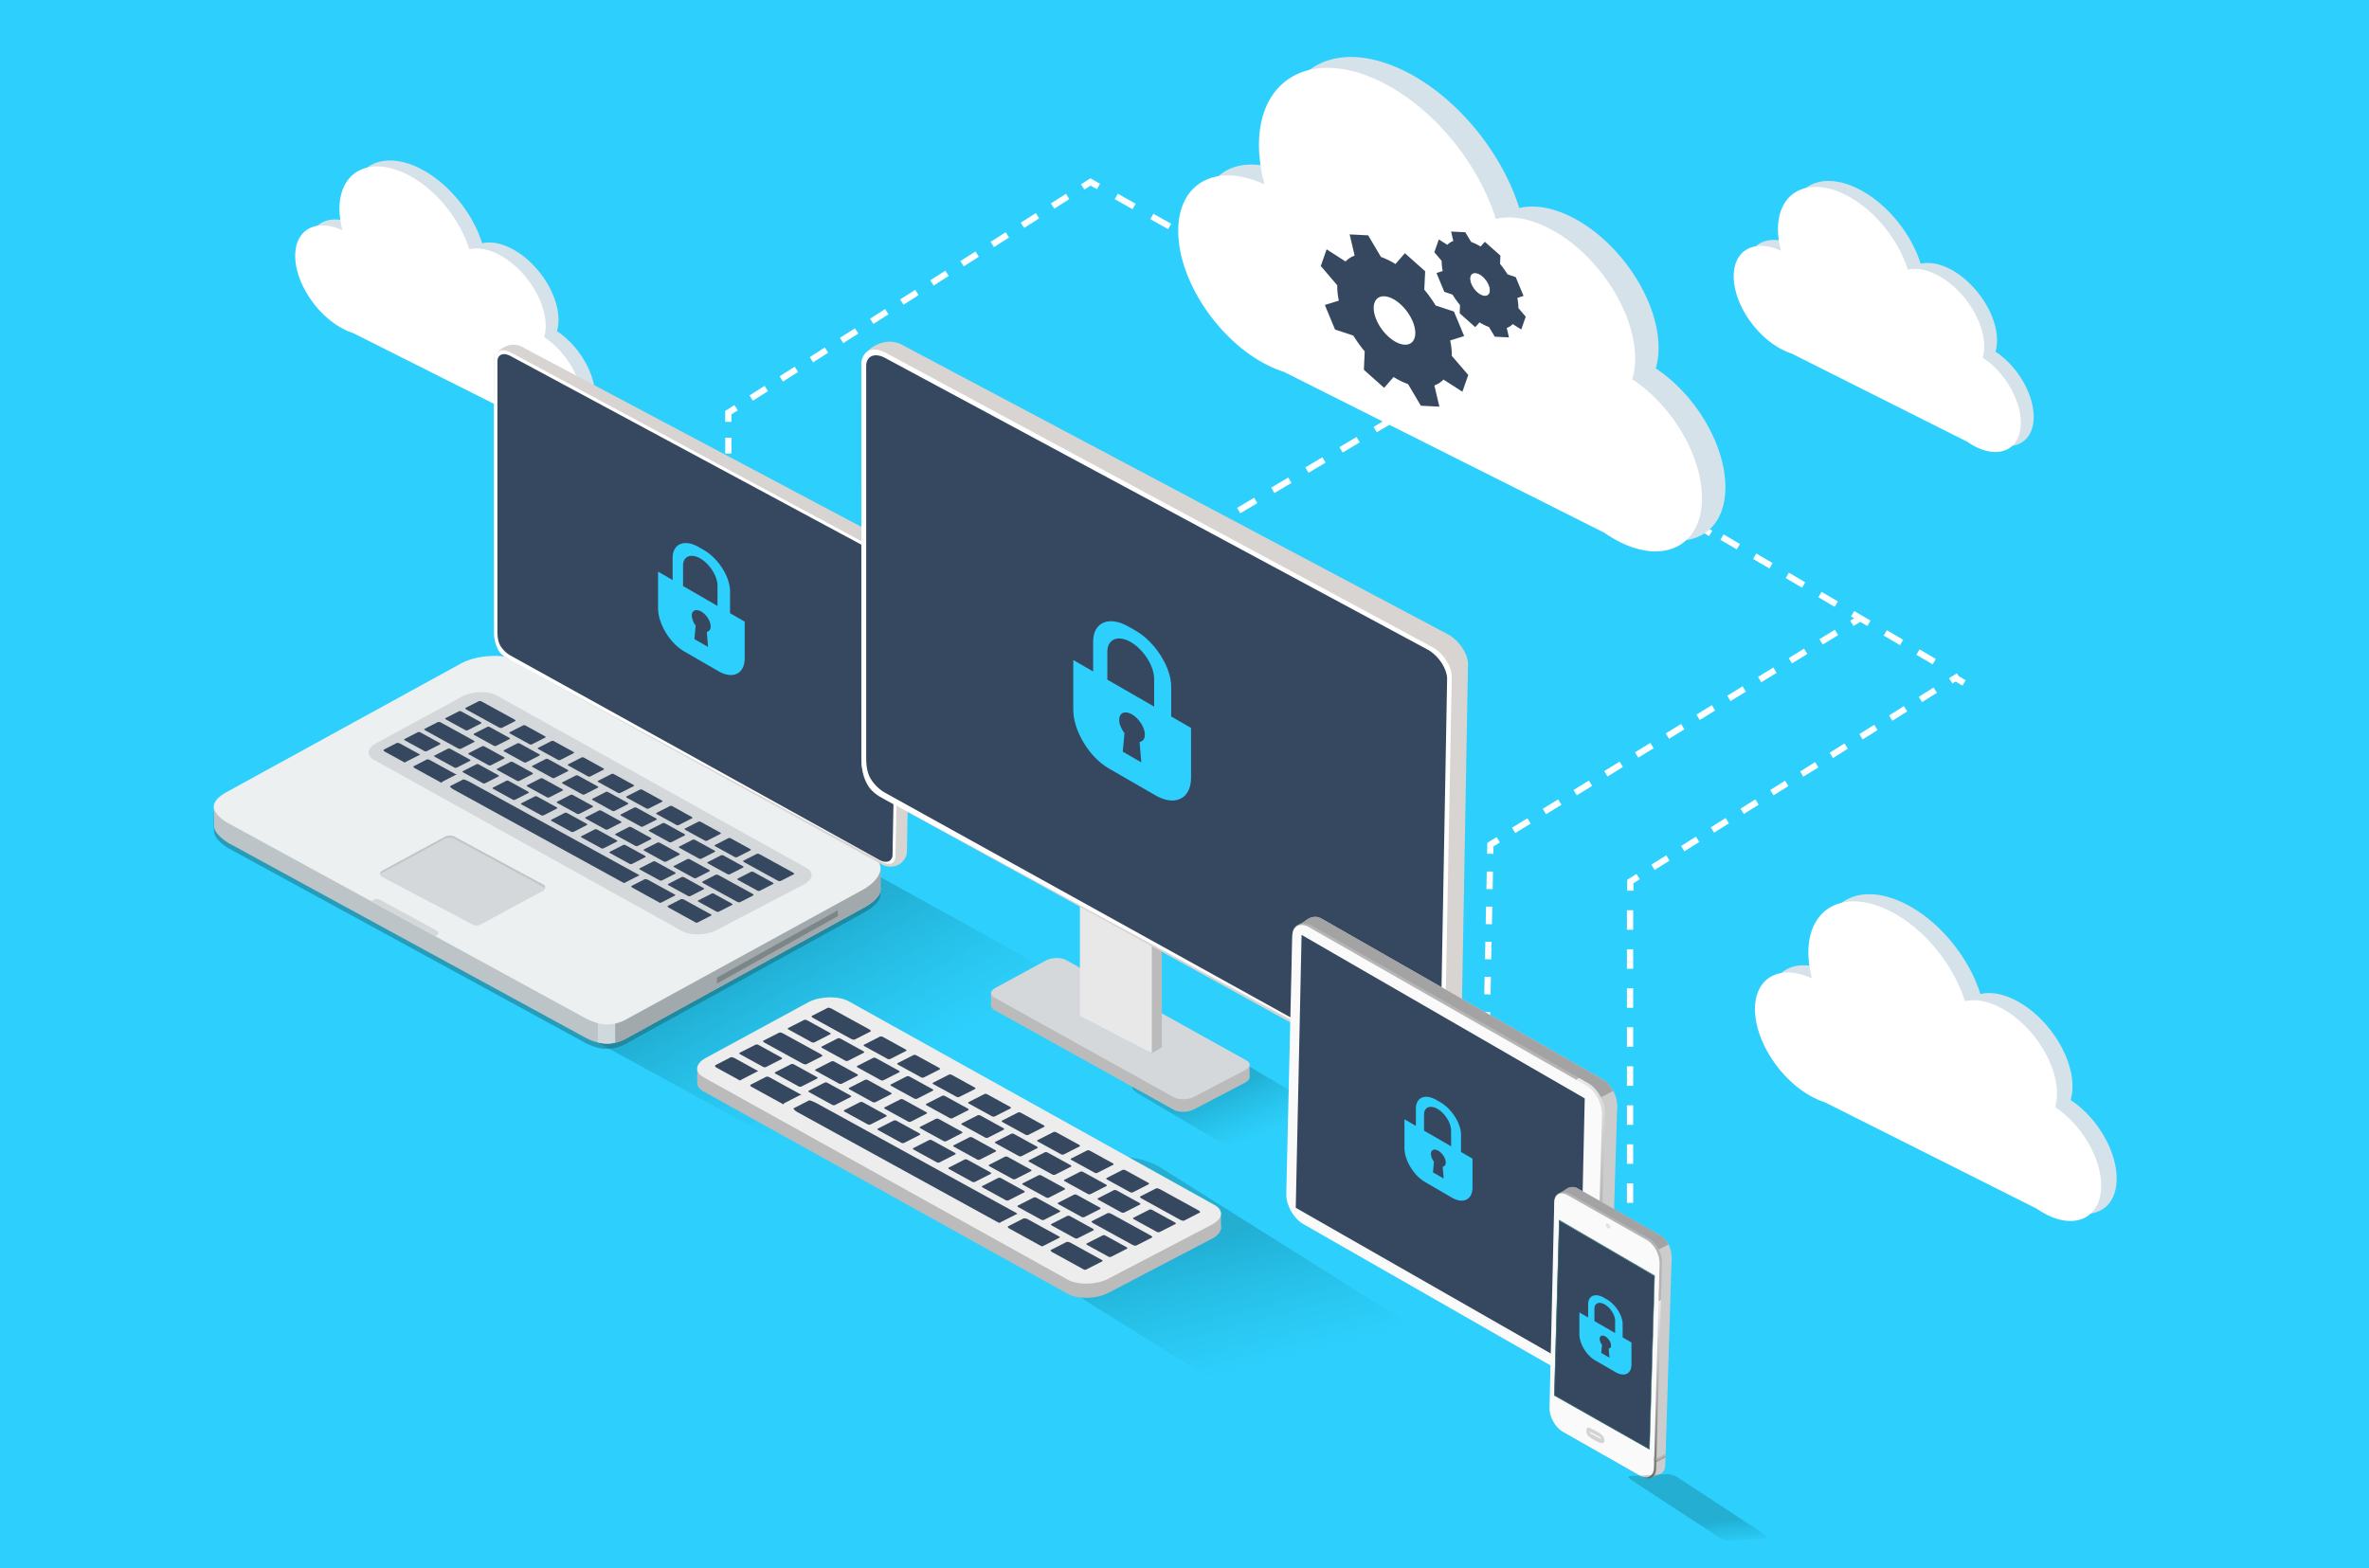 <svg xmlns="http://www.w3.org/2000/svg" xmlns:xlink="http://www.w3.org/1999/xlink" viewBox="0 0 1754.16 1161.58"><defs><style>.cls-1{fill:#2dcffc;}.cls-2{fill:#fff;}.cls-3{fill:#d6e2ea;}.cls-15,.cls-16,.cls-32,.cls-4{opacity:0.25;}.cls-4{fill:url(#Dégradé_sans_nom_22);}.cls-5{fill:#1b5156;opacity:0.4;}.cls-6{fill:#bcc4c7;}.cls-7{fill:#a2a9ac;}.cls-8{fill:#ced8dd;}.cls-9{fill:#ecf0f1;}.cls-10{fill:#d4d8da;}.cls-11{fill:#364860;}.cls-12{fill:#d8d4d1;}.cls-13{fill:#c1c5c7;}.cls-14{fill:#7c8689;}.cls-15{fill:url(#Dégradé_sans_nom_22-2);}.cls-16{fill:url(#Dégradé_sans_nom_22-3);}.cls-17{fill:#bbbbbc;}.cls-18{fill:#ededed;}.cls-19{fill:#e8e8e8;}.cls-20{fill:#ccc;}.cls-21{fill:#a3a3a3;}.cls-22{fill:url(#Dégradé_sans_nom_21);}.cls-23{fill:#fafafa;}.cls-24{fill:#b2b2b2;}.cls-25{fill:#878787;}.cls-26{fill:#898989;}.cls-27{fill:#757575;}.cls-28{fill:url(#Dégradé_sans_nom_21-2);}.cls-29{fill:#c4c4c4;opacity:0.44;}.cls-30{fill:#d3d3d3;}.cls-31{fill:#37797a;}.cls-32{fill:url(#Dégradé_sans_nom_22-4);}</style><linearGradient id="Dégradé_sans_nom_22" x1="691.51" y1="878.77" x2="542.39" y2="620.49" gradientUnits="userSpaceOnUse"><stop offset="0.3" stop-color="#007f89" stop-opacity="0"/><stop offset="0.7" stop-color="#024c55"/></linearGradient><linearGradient id="Dégradé_sans_nom_22-2" x1="470.03" y1="1796.44" x2="320.92" y2="1538.17" gradientTransform="matrix(0.84, 0.22, 0.22, 0.7, 210.07, -289.26)" xlink:href="#Dégradé_sans_nom_22"/><linearGradient id="Dégradé_sans_nom_22-3" x1="-3653.11" y1="2896.9" x2="-3802.23" y2="2638.62" gradientTransform="matrix(0.35, 0.05, 0.05, 0.32, 2092.17, 121.43)" xlink:href="#Dégradé_sans_nom_22"/><linearGradient id="Dégradé_sans_nom_21" x1="2405.86" y1="-1901.92" x2="2790.33" y2="-1901.92" gradientTransform="matrix(0.55, 0.89, 0.89, -0.46, 1318.78, -2329.65)" gradientUnits="userSpaceOnUse"><stop offset="0.5" stop-color="#b5b5b5"/><stop offset="0.5" stop-color="#e9e9ea"/><stop offset="1" stop-color="#787878"/></linearGradient><linearGradient id="Dégradé_sans_nom_21-2" x1="2659.92" y1="-1872.54" x2="2869.14" y2="-1872.54" xlink:href="#Dégradé_sans_nom_21"/><linearGradient id="Dégradé_sans_nom_22-4" x1="-9868.51" y1="12677.75" x2="-10017.63" y2="12419.48" gradientTransform="matrix(0.2, 0.07, 0.07, 0.15, 2309.86, -41.62)" xlink:href="#Dégradé_sans_nom_22"/></defs><g id="Layer_2" data-name="Layer 2"><g id="Layer_1-2" data-name="Layer 1"><rect class="cls-1" width="1754.16" height="1161.58"/><rect class="cls-2" x="536.98" y="371.03" width="4.64" height="6.83"/><path class="cls-2" d="M541.62,359.31H537V347.59h4.64Zm0-23.44H537V324.15h4.64Z"/><polygon class="cls-2" points="541.62 312.43 536.98 312.43 536.98 304.33 543.82 299.97 546.31 303.88 541.62 306.87 541.62 312.43"/><path class="cls-2" d="M557.47,296.77,555,292.86l11.15-7.1,2.49,3.91Zm22.31-14.21-2.49-3.91,11.16-7.11,2.49,3.91Zm22.32-14.22-2.49-3.91,11.15-7.11,2.49,3.91Zm22.31-14.21-2.49-3.91,11.16-7.11,2.49,3.91Zm22.32-14.22-2.5-3.91,11.16-7.11,2.49,3.91ZM669,225.69l-2.49-3.91,11.16-7.11,2.49,3.91Zm22.31-14.21-2.49-3.91L700,200.46l2.49,3.91Zm22.32-14.22-2.49-3.91,11.16-7.11,2.49,3.91ZM736,183l-2.49-3.91,11.16-7.1,2.49,3.91Zm22.32-14.21-2.49-3.91L767,157.81l2.49,3.91Zm22.31-14.22-2.49-3.91,11.16-7.11,2.49,3.91Z"/><polygon class="cls-2" points="802.93 140.4 800.44 136.49 807.37 132.07 814.54 136.09 812.27 140.13 807.52 137.47 802.93 140.4"/><path class="cls-2" d="M864.94,169.71l-13.16-7.4,2.27-4,13.16,7.39Zm-26.33-14.79-13.17-7.39,2.27-4.05,13.17,7.4Z"/><rect class="cls-2" x="879.91" y="173.33" width="4.64" height="6.83" transform="translate(296.25 859.54) rotate(-60.69)"/><rect class="cls-2" x="1097.62" y="750.56" width="6.83" height="4.64" transform="translate(326.27 1838.63) rotate(-88.85)"/><path class="cls-2" d="M1103.69,736.5l-4.64-.1.26-13,4.64.09Zm.52-26-4.64-.09.27-13,4.63.09Zm.52-26-4.63-.09.26-13,4.64.09Zm.53-26-4.64-.09.26-13,4.64.09Z"/><polygon class="cls-2" points="1105.78 632.37 1101.14 632.28 1101.31 624.18 1108.21 619.95 1110.64 623.9 1105.89 626.81 1105.78 632.37"/><path class="cls-2" d="M1122,616.93,1119.6,613l11.38-7,2.42,4ZM1144.78,603l-2.42-4,11.38-7,2.43,4ZM1167.55,589l-2.42-3.95,11.38-7,2.42,4Zm22.76-13.95-2.42-4,11.38-7,2.43,4Zm22.77-13.94-2.42-3.95,11.38-7,2.42,4Zm22.76-13.95-2.42-4,11.38-7,2.43,4Zm22.77-13.94-2.42-4,11.38-7,2.42,4Zm22.76-14-2.42-3.95,11.38-7,2.42,4Zm22.77-13.94-2.42-3.95,11.38-7,2.42,4Zm22.76-13.95-2.42-3.95,11.38-7,2.42,3.95Zm22.77-13.94-2.43-4,11.39-7,2.42,4Z"/><rect class="cls-2" x="1370.72" y="457.45" width="6.83" height="4.64" transform="translate(-37.77 785.58) rotate(-31.49)"/><rect class="cls-2" x="898.19" y="385.1" width="6.83" height="4.64" transform="translate(-71.34 515.3) rotate(-30.74)"/><path class="cls-2" d="M918.37,380.15l-2.37-4,12.64-7.52,2.37,4Zm25.27-15-2.37-4,12.64-7.51,2.37,4Zm25.27-15-2.37-4,12.64-7.52,2.37,4Zm25.28-15-2.37-4,12.64-7.51,2.36,4Zm25.27-15-2.37-4,12.64-7.51,2.37,4Z"/><rect class="cls-2" x="1043.07" y="298.97" width="6.83" height="4.64" transform="translate(-7.08 576.81) rotate(-30.72)"/><rect class="cls-2" x="1204.65" y="905.28" width="4.64" height="6.83"/><path class="cls-2" d="M1209.31,890.84h-4.64V876.39h4.64Zm0-28.9h-4.64l0-14.45h4.63Zm0-28.89h-4.63V818.6h4.64Zm0-28.9h-4.64V789.7h4.64Zm0-28.89h-4.63V760.81h4.63Zm0-28.9h-4.64V731.91h4.64Zm0-28.89h-4.63V703h4.63Zm0-28.9h-4.63V674.12h4.64Z"/><polygon class="cls-2" points="1209.5 659.68 1204.86 659.67 1204.87 651.56 1211.75 647.25 1214.21 651.18 1209.5 654.13 1209.5 659.68"/><path class="cls-2" d="M1225.23,644.28l-2.46-3.93,11-6.91,2.46,3.93Zm22-13.81-2.46-3.93,11-6.91,2.46,3.93Zm22-13.81-2.46-3.93,11-6.91,2.46,3.93Zm22-13.81-2.46-3.93,11-6.91,2.46,3.93Zm22-13.81-2.46-3.93,11-6.91,2.46,3.93Zm22-13.81L1333,571.3l11-6.9,2.46,3.92Zm22-13.81-2.46-3.93,11-6.9,2.46,3.92Zm22-13.81-2.46-3.93,11-6.9,2.46,3.93Zm22-13.81-2.46-3.93,11-6.9,2.46,3.93Zm22-13.81-2.46-3.93,11-6.9,2.46,3.93Z"/><rect class="cls-2" x="1443.9" y="500.09" width="6.83" height="4.64" transform="translate(-45.95 844.88) rotate(-32.06)"/><rect class="cls-2" x="1257.76" y="385.53" width="4.64" height="6.83" transform="matrix(0.51, -0.86, 0.86, 0.51, 286.63, 1278.59)"/><path class="cls-2" d="M1431.06,492,1419,484.94l2.34-4,12.09,7.1Zm-24.17-14.19-12.09-7.1,2.35-4,12.09,7.1Zm-24.17-14.2-12.09-7.09,2.35-4,12.08,7.1Zm-24.18-14.19-12.09-7.1,2.35-4,12.09,7.09Zm-24.17-14.19-12.09-7.1,2.35-4,12.08,7.1Zm-24.18-14.2-12.08-7.1,2.34-4,12.09,7.09ZM1286,406.87l-12.09-7.1,2.35-4,12.09,7.1Z"/><rect class="cls-2" x="1444.95" y="495.44" width="4.64" height="6.83" transform="matrix(0.51, -0.86, 0.86, 0.51, 284.25, 1494.27)"/><path class="cls-3" d="M953.65,128.52a121.72,121.72,0,0,1-3.91-23.7c-2.93-52,35.18-76.39,85.1-54.66,40.61,17.74,76.58,60.61,90.12,103.91,10.85-2.59,24.2-.65,38.66,6.62,35.7,17.94,64.6,61.41,64.48,97a53.59,53.59,0,0,1-2.07,15.14c29.28,19.24,51.66,56.6,51.57,88.2-.1,34.62-27.41,49.11-60.9,32.28a102.5,102.5,0,0,1-11.57-6.92l-237-119a87.31,87.31,0,0,1-12.25-5c-36.58-18.37-66.19-63-66.08-99.55C889.87,127,918.26,112.12,953.65,128.52Z"/><path class="cls-3" d="M263.11,166.18a67.42,67.42,0,0,1-2.14-13c-1.61-28.48,19.29-41.87,46.65-30,22.27,9.73,42,33.23,49.41,57,6-1.42,13.26-.36,21.19,3.62,19.57,9.84,35.42,33.67,35.35,53.18a29.85,29.85,0,0,1-1.13,8.3c16.05,10.55,28.32,31,28.27,48.35-.06,19-15,26.92-33.39,17.7a55.58,55.58,0,0,1-6.34-3.79L271,242.28a48.27,48.27,0,0,1-6.71-2.75C244.27,229.46,228,205,228.1,185,228.15,165.36,243.72,157.19,263.11,166.18Z"/><path class="cls-2" d="M253.6,170.59a66.66,66.66,0,0,1-2.14-13c-1.61-28.48,19.28-41.87,46.65-30,22.26,9.73,42,33.23,49.4,57,5.95-1.42,13.27-.36,21.2,3.62,19.57,9.84,35.41,33.67,35.35,53.18a29.47,29.47,0,0,1-1.14,8.3c16.05,10.55,28.32,31,28.27,48.35-.05,19-15,26.92-33.39,17.7a59.63,59.63,0,0,1-6.34-3.79L261.52,246.69a48.27,48.27,0,0,1-6.71-2.75c-20.05-10.07-36.28-34.51-36.23-54.58C218.64,169.77,234.2,161.6,253.6,170.59Z"/><path class="cls-2" d="M936.29,136.56a123.25,123.25,0,0,1-3.91-23.7c-2.93-52,35.18-76.39,85.1-54.66,40.61,17.75,76.58,60.61,90.13,103.91,10.84-2.59,24.19-.65,38.65,6.62,35.7,17.94,64.61,61.41,64.48,97a53.54,53.54,0,0,1-2.07,15.14c29.29,19.24,51.66,56.6,51.57,88.2-.1,34.62-27.41,49.11-60.9,32.28a102.5,102.5,0,0,1-11.57-6.92l-237-119a86.72,86.72,0,0,1-12.24-5c-36.59-18.37-66.2-63-66.09-99.55C872.52,135.07,900.9,120.16,936.29,136.56Z"/><path class="cls-4" d="M644.17,882.19,378.53,737.11c-10.28-6.9-13.62-13.75-.91-21.49l173.12-95c12.71-7.74,33.73-8.27,42.76-3.38L857.91,763.59c9,4.89,6,15.23-6.7,23L676.67,882.23C664,890,653.2,887.08,644.17,882.19Z"/><path class="cls-5" d="M651.87,663.57a6.23,6.23,0,0,0,0-2.11v-14h-5.23v8.4c-1.72,2.18-3,2.38-6.75,4.69L465.35,756.26c-12.71,7.74-23.48,4.85-32.5,0L167.2,611.14c-.42-.29-.77-.5-1.07-.7v-9h-7.95l.31,14.44c.12,4.15,4.32,8.14,10.19,12.08l264,144c9.07,4.91,19.9,7.8,32.71,0L641.29,675c6.45-3.94,9.87-7.77,10.55-11.26h0Z"/><path class="cls-6" d="M652,659.72a6.49,6.49,0,0,0,0-2.11v-14h-5.23v8.39c-1.73,2.18-3,2.38-6.76,4.69L465.46,752.41c-12.71,7.74-23.47,4.85-32.5,0L167.32,607.29l-1.08-.7v-9H158.3l.3,14.44c.12,4.15,4.33,8.14,10.19,12.08l264,144c9.08,4.91,19.91,7.8,32.71,0l175.89-96.86c6.45-3.94,9.86-7.77,10.54-11.26h0Z"/><path class="cls-7" d="M652,643.66h-5.23v8.39c-1.73,2.18-3,2.38-6.76,4.69L465.46,752.41c-6.68,4.07-12.83,5.2-18.46,4.64v15.73c5.65.53,11.82-.63,18.52-4.73l175.89-96.86c6.45-3.94,9.86-7.77,10.54-11.26h0v-.21a6.49,6.49,0,0,0,0-2.11Z"/><path class="cls-8" d="M442.69,772a27.51,27.51,0,0,0,12.82.18V756.53a27.49,27.49,0,0,1-12.82-.23Z"/><path class="cls-9" d="M433.08,753.87,167.44,608.79c-10.28-6.9-13.62-13.75-.91-21.49l173.12-95c12.71-7.74,33.73-8.27,42.76-3.38L646.82,635.27c9,4.89,6,15.23-6.7,23L465.58,753.91C452.88,761.65,442.11,758.76,433.08,753.87Z"/><path class="cls-10" d="M350.44,684.94l-67.35-35.39a2.4,2.4,0,0,1,.18-4.43L330,619.78a8.71,8.71,0,0,1,6.38.05l66.41,35.88c1.38.71,1.11,3.07-.59,4L356,684.59A6.87,6.87,0,0,1,350.44,684.94Z"/><path class="cls-10" d="M505.15,689.61,276.82,562.68c-6.1-3.37-5-9,2.4-12.61l63.85-34.71c7.42-3.57,18.49-3.73,24.6-.37l229.4,127.73c6.11,3.37,5,9-2.39,12.61l-64.93,33.91C522.32,692.81,511.25,693,505.15,689.61Z"/><path class="cls-11" d="M346.25,540.85a2.28,2.28,0,0,1-1.82-.2l-14.23-7.82c-.59-.33-.73-.77-.32-1l10-5.09a2.24,2.24,0,0,1,1.82.2l14.23,7.82c.59.33.73.76.32,1Z"/><path class="cls-11" d="M367.29,552.42a2.25,2.25,0,0,1-1.82-.21l-14.22-7.82c-.6-.32-.74-.76-.32-1l10-5.1a2.27,2.27,0,0,1,1.83.21L377,546.35c.59.32.74.76.32,1Z"/><path class="cls-11" d="M363.39,566.8a2.28,2.28,0,0,1-1.82-.2l-14.23-7.82c-.59-.33-.73-.76-.32-1l10-5.1a2.24,2.24,0,0,1,1.82.2l14.23,7.82c.59.33.73.76.31,1Z"/><path class="cls-11" d="M389.51,564.63a2.27,2.27,0,0,1-1.83-.21l-14.22-7.82c-.59-.32-.73-.76-.32-1l10-5.1a2.25,2.25,0,0,1,1.82.21l14.23,7.82c.59.32.73.76.32,1Z"/><path class="cls-11" d="M384.44,578.37a2.25,2.25,0,0,1-1.82-.21l-14.23-7.82c-.59-.32-.74-.76-.32-1l10-5.1a2.27,2.27,0,0,1,1.83.21l14.23,7.82c.59.32.73.76.32,1Z"/><path class="cls-11" d="M410.55,576.19a2.28,2.28,0,0,1-1.82-.2l-14.23-7.82c-.59-.33-.73-.76-.31-1l10-5.1a2.28,2.28,0,0,1,1.82.2l14.23,7.82c.59.33.73.76.32,1Z"/><path class="cls-11" d="M381.35,592.33a2.24,2.24,0,0,1-1.82-.2l-14.23-7.82c-.59-.33-.73-.76-.32-1l10-5.1a2.3,2.3,0,0,1,1.83.2L391,586.26c.59.33.74.76.32,1Z"/><path class="cls-11" d="M406.65,590.58a2.24,2.24,0,0,1-1.82-.21l-14.23-7.82c-.59-.32-.74-.76-.32-1l10-5.1a2.27,2.27,0,0,1,1.83.21l14.23,7.82c.59.32.73.76.31,1Z"/><path class="cls-11" d="M432.76,588.4a2.28,2.28,0,0,1-1.82-.2l-14.22-7.82c-.59-.33-.74-.76-.32-1l10-5.09a2.3,2.3,0,0,1,1.83.2l14.22,7.82c.6.33.73.76.32,1Z"/><path class="cls-11" d="M402.39,603.9a2.25,2.25,0,0,1-1.82-.21l-14.22-7.81c-.59-.33-.74-.77-.32-1l10-5.09a2.26,2.26,0,0,1,1.83.2l14.22,7.82c.6.33.74.76.32,1Z"/><path class="cls-11" d="M428.86,602.79a2.29,2.29,0,0,1-1.82-.21l-14.23-7.82c-.59-.33-.73-.76-.32-1l10-5.1a2.24,2.24,0,0,1,1.82.21l14.23,7.82c.59.32.74.76.32,1Z"/><path class="cls-11" d="M455,600.61a2.28,2.28,0,0,1-1.82-.2l-14.23-7.82c-.59-.33-.73-.76-.32-1l10-5.09a2.28,2.28,0,0,1,1.82.2l14.23,7.82c.59.33.73.76.31,1Z"/><path class="cls-11" d="M424.61,616.11a2.28,2.28,0,0,1-1.82-.2l-14.23-7.83c-.59-.32-.73-.76-.32-1l10-5.09a2.24,2.24,0,0,1,1.82.2L434.28,610c.59.32.73.76.31,1Z"/><path class="cls-11" d="M449.91,614.35a2.27,2.27,0,0,1-1.82-.2l-14.23-7.82c-.59-.33-.74-.76-.32-1l10-5.1a2.3,2.3,0,0,1,1.83.2l14.22,7.82c.59.33.74.76.32,1Z"/><path class="cls-11" d="M476,612.18a2.25,2.25,0,0,1-1.82-.21L460,604.16c-.6-.33-.74-.77-.32-1l10-5.1a2.31,2.31,0,0,1,1.83.21l14.22,7.82c.59.32.73.76.32,1Z"/><path class="cls-11" d="M446.82,628.32a2.25,2.25,0,0,1-1.82-.21l-14.22-7.81c-.6-.33-.74-.77-.32-1l10-5.09a2.22,2.22,0,0,1,1.83.2l14.22,7.82c.59.32.74.76.32,1Z"/><path class="cls-11" d="M472.12,626.56a2.28,2.28,0,0,1-1.82-.2l-14.23-7.82c-.59-.33-.74-.76-.32-1l10-5.09a2.26,2.26,0,0,1,1.83.2l14.23,7.82c.59.33.74.76.32,1Z"/><path class="cls-11" d="M497.07,623.75a2.27,2.27,0,0,1-1.83-.21L481,615.72c-.59-.33-.72-.76-.31-1l10-5.1a2.26,2.26,0,0,1,1.81.2l14.23,7.83c.6.32.74.76.33,1Z"/><path class="cls-11" d="M467.87,639.88a2.2,2.2,0,0,1-1.82-.2l-14.23-7.82c-.59-.32-.74-.76-.32-1l10-5.1a2.25,2.25,0,0,1,1.82.21l14.23,7.82c.59.32.73.75.31,1Z"/><path class="cls-11" d="M493.17,638.13a2.27,2.27,0,0,1-1.83-.21l-14.22-7.82c-.59-.32-.74-.76-.32-1l10-5.09a2.26,2.26,0,0,1,1.83.2l14.22,7.82c.6.33.74.76.32,1Z"/><path class="cls-11" d="M519.28,636a2.24,2.24,0,0,1-1.82-.2l-14.22-7.82c-.6-.32-.74-.76-.32-1l10-5.1a2.25,2.25,0,0,1,1.82.21L529,629.88c.59.33.73.77.32,1Z"/><path class="cls-11" d="M490.08,652.09a2.2,2.2,0,0,1-1.82-.2L474,644.07c-.59-.33-.73-.76-.31-1l10-5.1a2.27,2.27,0,0,1,1.83.21L499.75,646c.59.32.74.75.32,1Z"/><path class="cls-11" d="M515.38,650.34a2.25,2.25,0,0,1-1.82-.21l-14.23-7.82c-.59-.32-.73-.76-.32-1l10-5.09a2.24,2.24,0,0,1,1.82.2l14.23,7.82c.59.32.73.76.32,1Z"/><path class="cls-11" d="M540.33,647.52a2.27,2.27,0,0,1-1.83-.21l-14.22-7.81c-.6-.33-.73-.76-.32-1l10-5.09a2.28,2.28,0,0,1,1.82.2L550,641.45c.59.33.74.76.32,1Z"/><path class="cls-11" d="M511.13,663.66a2.26,2.26,0,0,1-1.83-.2l-14.22-7.82c-.59-.33-.74-.76-.32-1l10-5.09a2.26,2.26,0,0,1,1.83.2l14.22,7.82c.6.33.75.76.33,1Z"/><path class="cls-11" d="M547.87,668.2a3.79,3.79,0,0,1-2.56-.61l-24.19-13.3c-1-.55-1.48-1.17-1.07-1.38l10-5.1a3.85,3.85,0,0,1,2.57.61l24.19,13.3c1,.56,1.48,1.17,1.06,1.38Z"/><path class="cls-11" d="M562.54,659.73a2.27,2.27,0,0,1-1.83-.21l-14.22-7.81c-.6-.33-.73-.76-.32-1l10-5.09a2.28,2.28,0,0,1,1.82.2l14.22,7.82c.6.33.74.76.33,1Z"/><path class="cls-11" d="M532.17,675.23a2.16,2.16,0,0,1-1.75-.17l-13.2-7.26c-.55-.3-.66-.71-.25-.93l10-5.09a2.12,2.12,0,0,1,1.75.16l13.2,7.26c.55.3.66.72.25.93Z"/><path class="cls-11" d="M577.89,652.51a3.7,3.7,0,0,1-2.54-.6l-23.89-13.13c-1-.54-1.45-1.16-1-1.37l10-5.1a3.77,3.77,0,0,1,2.54.61l23.89,13.13c1,.54,1.45,1.15,1,1.36Z"/><path class="cls-11" d="M545.75,634.84a2.3,2.3,0,0,1-1.83-.2l-14.22-7.82c-.6-.33-.73-.76-.32-1l10-5.1a2.28,2.28,0,0,1,1.82.2l14.22,7.82c.59.33.74.76.33,1Z"/><path class="cls-11" d="M523.54,622.63a2.26,2.26,0,0,1-1.83-.2l-14.23-7.82c-.59-.33-.73-.76-.32-1l10-5.09a2.28,2.28,0,0,1,1.82.2l14.23,7.82c.59.33.74.76.32,1Z"/><path class="cls-11" d="M502.49,611.07a2.27,2.27,0,0,1-1.83-.21L486.44,603c-.59-.32-.74-.76-.32-1l10-5.1a2.27,2.27,0,0,1,1.83.21L512.16,605c.59.32.73.76.32,1Z"/><path class="cls-11" d="M480.27,598.86a2.25,2.25,0,0,1-1.82-.21l-14.23-7.82c-.59-.32-.73-.76-.32-1l10-5.1a2.24,2.24,0,0,1,1.82.21l14.23,7.82c.59.32.74.76.32,1Z"/><path class="cls-11" d="M459.23,587.29a2.28,2.28,0,0,1-1.82-.2l-14.23-7.83c-.59-.32-.73-.76-.32-1l10-5.09a2.2,2.2,0,0,1,1.82.2l14.23,7.82c.59.32.74.76.32,1Z"/><path class="cls-11" d="M437,575.08a2.28,2.28,0,0,1-1.82-.2L421,567.06c-.58-.33-.73-.77-.32-1l10-5.1a2.31,2.31,0,0,1,1.83.21L446.69,569c.59.33.73.76.31,1Z"/><path class="cls-11" d="M414.81,562.87a2.3,2.3,0,0,1-1.83-.2l-14.23-7.82c-.59-.33-.73-.77-.32-1l10-5.09a2.24,2.24,0,0,1,1.82.2l14.23,7.82c.59.33.74.76.33,1Z"/><path class="cls-11" d="M393.75,551.3a2.25,2.25,0,0,1-1.81-.2l-14.23-7.82c-.6-.33-.73-.76-.32-1l10-5.1a2.25,2.25,0,0,1,1.82.21l14.23,7.82c.59.32.73.75.31,1Z"/><path class="cls-11" d="M371.54,539.09a3.54,3.54,0,0,1-2.5-.58l-23.38-12.84c-1-.54-1.42-1.14-1-1.36l10-5.09a3.67,3.67,0,0,1,2.51.58l23.38,12.85c1,.53,1.42,1.14,1,1.35Z"/><path class="cls-11" d="M341.18,554.59a3.67,3.67,0,0,1-2.51-.58L315.3,541.16c-1-.53-1.43-1.14-1-1.35l10-5.1a3.64,3.64,0,0,1,2.51.59l23.38,12.85c1,.53,1.42,1.13,1,1.35Z"/><path class="cls-11" d="M315.88,556.35a2.25,2.25,0,0,1-1.82-.21l-14.23-7.82c-.58-.32-.73-.76-.32-1l10-5.1a2.31,2.31,0,0,1,1.83.21l14.22,7.82c.59.32.74.76.32,1Z"/><path class="cls-11" d="M338.1,568.56a2.27,2.27,0,0,1-1.83-.21l-14.22-7.82c-.59-.32-.74-.76-.32-1l10-5.1a2.27,2.27,0,0,1,1.83.21l14.23,7.82c.58.32.73.76.31,1Z"/><path class="cls-11" d="M359.14,580.13a2.31,2.31,0,0,1-1.83-.21l-14.22-7.82c-.59-.33-.73-.76-.32-1l10-5.1a2.28,2.28,0,0,1,1.82.2l14.22,7.82c.6.33.75.77.33,1Z"/><path class="cls-11" d="M463.05,653.5c-.42.21-.38.85-1.82.06l-125.63-69c-1.38-.76-2.75-2.13-2.33-2.34l9.77-5c.42-.21,3.51,1.17,4.58,1.76l125.1,68.76c1.36.74.52.6.1.81Z"/><path class="cls-11" d="M516.68,683.13a1.63,1.63,0,0,1-1.54.06l-20-11c-.54-.3-1.08-1.07-.67-1.28l9.77-5a4.14,4.14,0,0,1,2.39.41l20,11c.53.29.24.6-.18.81Z"/><path class="cls-11" d="M489.8,668.35a1.4,1.4,0,0,1-1.42.13l-20-11c-.54-.3-1.2-1.14-.79-1.35l9.77-5a4.52,4.52,0,0,1,2.51.47l20,11c.53.29.12.53-.3.74Z"/><path class="cls-11" d="M300.56,564.21c-.42.21-.7.66-1.1.44l-14.77-8.12c-.4-.22-.95-1.13-.54-1.34l9.77-5a4.34,4.34,0,0,1,2.26.46L311,558.79c.4.21-.21.22-.62.43Z"/><path class="cls-11" d="M327.41,579c-.41.21-.18.94-.72.65l-20-11c-.54-.3-.74-1-.32-1.22l9.77-5a3,3,0,0,1,2,.35l20,11c.54.3-.58,0-1,.23Z"/><path class="cls-12" d="M374.62,487.08,654,640.77c2.43,1.33,7.58,1.47,10.94-.15,4.3-2.09,6.59-6.56,6.59-9.52l3.73-211.3c0-5.27-4.53-12.06-10.06-15.09l-279-148c-9.84-4.84-20.4,4.09-20.4,9.37V465.77c0,5.33.41,9.9,2.05,13.52A18.84,18.84,0,0,0,374.62,487.08Z"/><path class="cls-2" d="M379.05,489.52,653.21,638.35c5.41,3,9.84,1.17,9.84-4.06L667,426.15c0-5.22-4.42-11.95-9.83-14.95L378.15,261c-9.12-4.51-12.34,1.29-12.34,6.52l.1,202.51c0,3.5,1.6,8.48,3.38,11.82S376.35,488,379.05,489.52Z"/><path class="cls-11" d="M378.15,485.57,651.06,636.79c5.41,3,9.84,1.18,9.84-4l3.73-205.32c0-5.23-4.43-12-9.84-14.95L378.15,263.73c-5.41-3-9.83-1.18-9.83,4V467.23c0,3.5.26,7.33,2,10.67A20.76,20.76,0,0,0,378.15,485.57Z"/><polygon class="cls-11" points="387.44 473.38 642.63 613.8 646.36 425.52 387.44 286.37 387.44 473.38"/><path class="cls-13" d="M283.12,646.37,329.86,621a8.68,8.68,0,0,1,6.37.05L402.65,657a1.56,1.56,0,0,1,.71.77,1.94,1.94,0,0,0-.71-2.46l-66.42-35.88a8.68,8.68,0,0,0-6.37,0l-46.74,25.34c-1.59.84-1.8,2.08-1.4,3.06A2.94,2.94,0,0,1,283.12,646.37Z"/><path class="cls-10" d="M322.21,693.34l1.4-.85c1.17-.7,1.42-2.4.53-2.86L281,666.15a5.45,5.45,0,0,0-4.25.17l-1.85,1.13Z"/><polygon class="cls-14" points="530.86 728.41 620.41 678.51 620.41 674.11 530.86 724.01 530.86 728.41"/><path class="cls-15" d="M959.57,1060.59,704.4,901.1c-10.15-7.07-14.46-12.59-5.47-15.22l124.81-28.44c9-2.62,26.56,1.6,35.22,7l254.41,160.09c8.66,5.4,8.39,12-.61,14.58l-125.84,28.63C977.92,1070.36,968.23,1066,959.57,1060.59Z"/><path class="cls-16" d="M941.25,868l-99.19-58.48c-3.89-2.67-5.38-5-1.32-6.86l55.75-22c4.06-1.86,11.35-1,14.72.93L1010,840.42c3.36,2,2.8,5.12-1.26,7l-56.21,22.17C948.5,871.42,944.62,870,941.25,868Z"/><rect class="cls-17" x="899.2" y="898.18" width="4.89" height="12.26"/><rect class="cls-17" x="516.23" y="791.75" width="5.54" height="8.46"/><path class="cls-17" d="M790.76,958.29l-269.85-150c-7.22-4-5.94-10.68,2.83-14.9l75.47-41c8.77-4.22,21.85-4.42,29.07-.44l271.13,151c7.22,4,5.94,10.69-2.83,14.9l-76.75,40.08C811.06,962.07,798,962.26,790.76,958.29Z"/><path class="cls-18" d="M790.76,947.79l-269.85-150c-7.22-4-5.94-10.69,2.83-14.9l75.47-41c8.77-4.22,21.85-4.41,29.07-.43l271.13,151c7.22,4,5.94,10.68-2.83,14.9l-76.75,40.08C811.06,951.57,798,951.77,790.76,947.79Z"/><path class="cls-11" d="M603,772a2.7,2.7,0,0,1-2.16-.24L584,762.5c-.7-.39-.87-.91-.38-1.16l11.8-6a2.7,2.7,0,0,1,2.16.24l16.81,9.25c.7.38.87.89.38,1.14Z"/><path class="cls-11" d="M627.84,785.65a2.7,2.7,0,0,1-2.16-.24l-16.81-9.24c-.7-.39-.87-.91-.38-1.16l11.8-6a2.7,2.7,0,0,1,2.16.24l16.81,9.25c.7.38.87.89.38,1.14Z"/><path class="cls-11" d="M623.22,802.65a2.72,2.72,0,0,1-2.15-.24l-16.81-9.25c-.71-.38-.87-.89-.38-1.14l11.8-6a2.71,2.71,0,0,1,2.16.24l16.81,9.25c.7.38.86.89.37,1.14Z"/><path class="cls-11" d="M654.09,800.08a2.7,2.7,0,0,1-2.16-.24l-16.81-9.25c-.7-.38-.86-.89-.37-1.15l11.8-6a2.68,2.68,0,0,1,2.15.24l16.81,9.25c.7.38.88.9.39,1.15Z"/><path class="cls-11" d="M648.1,816.32a2.68,2.68,0,0,1-2.15-.24l-16.82-9.25c-.7-.38-.87-.89-.38-1.14l11.8-6a2.7,2.7,0,0,1,2.16.24l16.82,9.25c.69.38.87.9.37,1.15Z"/><path class="cls-11" d="M679,813.74a2.66,2.66,0,0,1-2.16-.23L660,804.26c-.7-.38-.86-.89-.37-1.15l11.8-6a2.68,2.68,0,0,1,2.15.24l16.81,9.24c.71.39.87.9.38,1.15Z"/><path class="cls-11" d="M644.45,832.83a2.67,2.67,0,0,1-2.16-.25l-16.81-9.24c-.7-.38-.87-.9-.38-1.15l11.81-6a2.6,2.6,0,0,1,2.15.24l16.82,9.24c.7.38.87.9.38,1.15Z"/><path class="cls-11" d="M674.34,830.75a2.66,2.66,0,0,1-2.14-.24l-16.82-9.25c-.7-.38-.87-.9-.38-1.15l11.8-6a2.7,2.7,0,0,1,2.16.24l16.82,9.25c.69.38.86.89.37,1.14Z"/><path class="cls-11" d="M705.21,828.18a2.68,2.68,0,0,1-2.15-.24l-16.81-9.24c-.7-.39-.87-.91-.38-1.16l11.8-6a2.7,2.7,0,0,1,2.16.24L716.64,821c.7.39.87.9.38,1.15Z"/><path class="cls-11" d="M669.32,846.49a2.64,2.64,0,0,1-2.15-.24L650.35,837c-.69-.38-.87-.9-.38-1.15l11.81-6a2.7,2.7,0,0,1,2.16.24l16.81,9.24c.7.39.87.9.37,1.15Z"/><path class="cls-11" d="M700.6,845.18a2.68,2.68,0,0,1-2.15-.24l-16.82-9.25c-.7-.38-.86-.89-.37-1.14l11.8-6a2.68,2.68,0,0,1,2.15.24L712,838c.69.38.87.9.38,1.15Z"/><path class="cls-11" d="M731.47,842.6a2.63,2.63,0,0,1-2.15-.23l-16.82-9.25c-.7-.38-.87-.89-.37-1.15l11.8-6a2.68,2.68,0,0,1,2.15.24l16.82,9.25c.69.38.86.89.37,1.14Z"/><path class="cls-11" d="M695.57,860.92a2.64,2.64,0,0,1-2.15-.24l-16.81-9.24c-.7-.38-.87-.9-.38-1.15l11.8-6a2.7,2.7,0,0,1,2.16.24L707,853.75c.69.39.86.9.36,1.15Z"/><path class="cls-11" d="M725.47,858.85a2.68,2.68,0,0,1-2.15-.24l-16.81-9.25c-.7-.38-.87-.89-.38-1.14l11.8-6a2.7,2.7,0,0,1,2.16.24l16.81,9.25c.7.38.87.89.38,1.15Z"/><path class="cls-11" d="M756.34,856.28a2.7,2.7,0,0,1-2.16-.24l-16.81-9.24c-.7-.39-.86-.9-.37-1.15l11.8-6a2.67,2.67,0,0,1,2.16.25l16.8,9.24c.7.38.87.89.38,1.14Z"/><path class="cls-11" d="M721.83,875.36a2.67,2.67,0,0,1-2.16-.25l-16.8-9.24c-.71-.38-.88-.9-.39-1.15l11.81-6a2.66,2.66,0,0,1,2.16.24l16.81,9.24c.7.38.87.9.37,1.15Z"/><path class="cls-11" d="M751.73,873.28a2.68,2.68,0,0,1-2.15-.24l-16.82-9.25c-.7-.38-.87-.9-.38-1.15l11.8-6a2.7,2.7,0,0,1,2.16.24l16.82,9.25c.69.38.87.9.37,1.15Z"/><path class="cls-11" d="M781.22,870a2.66,2.66,0,0,1-2.16-.24l-16.82-9.25c-.7-.38-.86-.89-.37-1.14l11.8-6a2.68,2.68,0,0,1,2.15.24l16.82,9.25c.7.39.87.9.38,1.15Z"/><path class="cls-11" d="M746.7,889a2.65,2.65,0,0,1-2.15-.25l-16.82-9.24c-.69-.38-.87-.9-.38-1.15l11.81-6a2.7,2.7,0,0,1,2.16.24l16.81,9.24c.7.39.87.9.37,1.15Z"/><path class="cls-11" d="M776.6,887a2.68,2.68,0,0,1-2.15-.24l-16.82-9.24c-.69-.39-.87-.9-.38-1.15l11.81-6a2.64,2.64,0,0,1,2.15.25L788,879.78c.7.38.87.9.38,1.15Z"/><path class="cls-11" d="M807.47,884.38a2.7,2.7,0,0,1-2.16-.24L788.5,874.9c-.7-.39-.86-.9-.37-1.15l11.8-6a2.64,2.64,0,0,1,2.15.24l16.81,9.24c.7.38.87.9.38,1.15Z"/><path class="cls-11" d="M773,903.46a2.68,2.68,0,0,1-2.15-.24L754,894c-.7-.38-.87-.89-.38-1.14l11.81-6a2.68,2.68,0,0,1,2.15.24l16.82,9.24c.7.39.86.9.37,1.15Z"/><path class="cls-11" d="M802.86,901.38a2.7,2.7,0,0,1-2.16-.24l-16.81-9.24c-.7-.39-.87-.9-.38-1.15l11.8-6a2.62,2.62,0,0,1,2.16.24l16.81,9.24c.7.38.87.9.38,1.15Z"/><path class="cls-11" d="M832.34,898.05a2.7,2.7,0,0,1-2.16-.24l-16.81-9.24c-.7-.39-.86-.9-.37-1.15l11.8-6a2.71,2.71,0,0,1,2.16.25l16.8,9.24c.7.38.87.9.38,1.15Z"/><path class="cls-11" d="M797.83,917.13a2.67,2.67,0,0,1-2.16-.25l-16.81-9.24c-.7-.38-.87-.9-.38-1.15l11.8-6a2.7,2.7,0,0,1,2.16.24L809.26,910c.7.39.87.9.38,1.16Z"/><path class="cls-11" d="M841.26,922.49c-.49.25-1.84-.07-3-.72l-28.59-15.72c-1.18-.65-1.75-1.38-1.26-1.63l11.8-6c.5-.26,1.86.07,3,.72l28.59,15.72c1.19.65,1.75,1.37,1.25,1.63Z"/><path class="cls-11" d="M858.59,912.48a2.71,2.71,0,0,1-2.16-.24L839.63,903c-.71-.39-.87-.9-.38-1.15l11.8-6a2.67,2.67,0,0,1,2.16.25l16.8,9.24c.71.38.88.9.39,1.14Z"/><path class="cls-11" d="M822.7,930.8a2.53,2.53,0,0,1-2.07-.2L805,922c-.65-.35-.78-.85-.29-1.1l11.8-6a2.56,2.56,0,0,1,2.07.19l15.6,8.58c.65.36.79.85.29,1.1Z"/><path class="cls-11" d="M876.74,904c-.49.25-1.83-.07-3-.71L845.5,887.72c-1.16-.64-1.72-1.37-1.23-1.62l11.81-6c.49-.25,1.84.07,3,.71l28.24,15.52c1.17.64,1.71,1.36,1.22,1.61Z"/><path class="cls-11" d="M838.75,883.07a2.67,2.67,0,0,1-2.16-.25l-16.81-9.24c-.7-.38-.87-.9-.38-1.15l11.81-6a2.68,2.68,0,0,1,2.15.24l16.81,9.24c.7.39.87.9.38,1.15Z"/><path class="cls-11" d="M812.5,868.64a2.67,2.67,0,0,1-2.16-.25l-16.82-9.24c-.69-.38-.87-.9-.37-1.15l11.8-6a2.68,2.68,0,0,1,2.15.24l16.82,9.24c.7.39.87.9.38,1.15Z"/><path class="cls-11" d="M787.62,855a2.62,2.62,0,0,1-2.16-.24l-16.81-9.24c-.7-.38-.87-.9-.38-1.15l11.8-6a2.71,2.71,0,0,1,2.16.25l16.82,9.24c.69.38.87.9.38,1.15Z"/><path class="cls-11" d="M761.36,840.53a2.68,2.68,0,0,1-2.15-.24l-16.82-9.24c-.69-.38-.86-.9-.37-1.15l11.8-6a2.7,2.7,0,0,1,2.16.24l16.81,9.24c.7.38.87.9.38,1.15Z"/><path class="cls-11" d="M736.5,826.86a2.7,2.7,0,0,1-2.16-.24l-16.82-9.24c-.7-.39-.86-.9-.37-1.15l11.8-6a2.64,2.64,0,0,1,2.15.24l16.82,9.24c.7.38.87.9.38,1.15Z"/><path class="cls-11" d="M710.24,812.43a2.64,2.64,0,0,1-2.15-.24L691.27,803c-.7-.38-.87-.9-.38-1.15l11.8-6a2.71,2.71,0,0,1,2.16.25l16.82,9.24c.69.38.86.9.37,1.15Z"/><path class="cls-11" d="M684,798a2.67,2.67,0,0,1-2.16-.25L665,788.52c-.71-.39-.87-.9-.38-1.15l11.8-6a2.66,2.66,0,0,1,2.16.24l16.82,9.24c.69.39.87.9.38,1.15Z"/><path class="cls-11" d="M659.11,784.33a2.68,2.68,0,0,1-2.15-.24l-16.82-9.24c-.7-.39-.86-.9-.37-1.15l11.8-6a2.66,2.66,0,0,1,2.16.24l16.81,9.24c.7.38.86.89.37,1.14Z"/><path class="cls-11" d="M632.86,769.9c-.49.25-1.82,0-3-.68L602.26,754c-1.14-.63-1.67-1.35-1.18-1.6l11.8-6c.49-.25,1.82.06,3,.69l27.63,15.18c1.14.63,1.67,1.35,1.18,1.6Z"/><path class="cls-11" d="M597,788.22c-.49.25-1.82-.06-3-.69l-27.63-15.19c-1.15-.63-1.68-1.34-1.2-1.59l11.81-6c.49-.26,1.82,0,3,.69l27.63,15.18c1.14.63,1.67,1.34,1.18,1.59Z"/><path class="cls-11" d="M567.07,790.29a2.64,2.64,0,0,1-2.15-.24l-16.82-9.24c-.69-.38-.87-.9-.38-1.15l11.81-6a2.66,2.66,0,0,1,2.16.24l16.81,9.24c.7.38.87.9.37,1.15Z"/><path class="cls-11" d="M593.33,804.73a2.71,2.71,0,0,1-2.16-.25l-16.81-9.24c-.7-.38-.87-.9-.38-1.15l11.8-6a2.7,2.7,0,0,1,2.16.24l16.81,9.24c.7.38.87.9.38,1.15Z"/><path class="cls-11" d="M618.2,818.4a2.67,2.67,0,0,1-2.16-.25l-16.81-9.24c-.7-.38-.87-.9-.38-1.15l11.81-6a2.64,2.64,0,0,1,2.15.24l16.81,9.24c.7.38.88.9.38,1.15Z"/><path class="cls-11" d="M741,905.12c-.49.25-.45,1-2.15.07L590.37,823.58c-1.62-.9-3.24-2.52-2.75-2.77l11.55-5.89c.49-.25,4.15,1.38,5.41,2.07l147.86,81.27c1.6.88.61.71.12,1Z"/><path class="cls-11" d="M804.4,940.14a2,2,0,0,1-1.83.07l-23.63-13c-.64-.35-1.28-1.26-.79-1.51l11.54-5.9a4.92,4.92,0,0,1,2.83.48l23.63,13c.63.35.29.71-.21,1Z"/><path class="cls-11" d="M772.62,922.67a1.67,1.67,0,0,1-1.68.15l-23.64-13c-.64-.35-1.42-1.34-.93-1.59l11.54-5.89a5.38,5.38,0,0,1,3,.55l23.64,13c.63.35.14.63-.35.89Z"/><path class="cls-11" d="M549,799.58c-.49.25-.83.78-1.29.53l-17.47-9.6c-.47-.26-1.12-1.33-.63-1.59L541.12,783c.49-.25,2.19.29,2.66.55l17.47,9.6c.46.25-.25.26-.74.51Z"/><path class="cls-11" d="M580.7,817c-.49.25-.22,1.11-.85.76l-23.64-13c-.64-.35-.88-1.19-.38-1.45l11.54-5.89a3.63,3.63,0,0,1,2.42.41l23.64,13c.63.35-.69,0-1.18.27Z"/><path class="cls-17" d="M869.34,822,736.17,748c-3.56-2-2.93-5.27,1.4-7.35l37.24-20.24c4.33-2.09,10.78-2.18,14.34-.22L923,794.65c3.57,2,2.94,5.27-1.39,7.35l-37.87,19.78C879.36,823.86,872.9,824,869.34,822Z"/><rect class="cls-17" x="733.73" y="734.18" width="16.3" height="10.63"/><rect class="cls-17" x="918.21" y="788.01" width="7.07" height="9.66"/><path class="cls-10" d="M869.35,812.72l-133.17-74c-3.56-2-2.93-5.28,1.4-7.36l37.24-20.24c4.33-2.08,10.79-2.18,14.35-.22L923,785.37c3.56,2,2.93,5.27-1.4,7.35L883.7,812.5C879.37,814.58,872.91,814.68,869.35,812.72Z"/><polygon class="cls-17" points="860.3 668.77 807.08 641.13 807.08 748.03 852.61 780.18 860.3 775.67 860.3 668.77"/><polygon class="cls-19" points="852.86 673.02 799.64 645.38 799.64 752.28 852.86 779.93 852.86 673.02"/><path class="cls-12" d="M650.52,589.48l405.57,223.13c3.52,1.92,11,2.13,15.87-.23,6.24-3,9.58-9.51,9.58-13.82L1087,491.82c0-7.66-6.57-17.52-14.61-21.91l-405-214.83c-14.28-7-29.61,5.94-29.61,13.6V558.56c0,7.73.59,14.37,3,19.62A27.36,27.36,0,0,0,650.52,589.48Z"/><path class="cls-2" d="M657,593l398,216.05c7.85,4.36,14.28,1.71,14.28-5.88L1075,501c0-7.59-6.43-17.36-14.29-21.71l-405-218.08c-13.24-6.55-17.92,1.88-17.92,9.46l.15,294c0,5.08,2.32,12.31,4.9,17.15S653,590.85,657,593Z"/><path class="cls-11" d="M655.66,587.29l396.19,219.54c7.86,4.35,14.28,1.7,14.28-5.88l5.41-298.07c0-7.59-6.42-17.36-14.28-21.71L655.66,265.24c-7.85-4.35-14.28-1.7-14.28,5.88V560.68c0,5.07.38,10.64,3,15.48A30,30,0,0,0,655.66,587.29Z"/><polygon class="cls-11" points="669.15 569.6 1039.61 773.45 1045.02 500.13 669.15 298.11 669.15 569.6"/><path class="cls-20" d="M1186.1,1021.32l-7.54,3.26-3.1-6.16.13-.06L975,903.53c-6.79-4.11-12.2-13.91-12-21.77l-1.52-194c4.71-6.86,10.77-11.29,17.57-7.18l207.85,118.84c6.79,4.11,11.69,13.56,10.47,23.79l-5.8,189.52C1191.4,1017.34,1189.23,1020.38,1186.1,1021.32Z"/><path class="cls-21" d="M961.73,728l-.31-40.19c.21-.31.42-.61.64-.91l-1-1.68,6.26-3.8a14,14,0,0,1,2.26-1.37l.11-.07v0a9.42,9.42,0,0,1,9.33.63l207.85,118.84a21.59,21.59,0,0,1,7.68,8.48L1120,846.49Z"/><path class="cls-22" d="M1176.46,802.45l-204-116.36C965.69,682,957.2,684,957,691.83L954.5,885.35c-.19,7.87,5.22,17.67,12,21.78l203.3,116.34c6.8,4.11,13.06.76,13.25-7.11l5.4-192.13C1188.66,816.37,1183.25,806.57,1176.46,802.45Z"/><path class="cls-23" d="M1174.8,804.08,969.56,686.84c-6.8-4.11-12.52-1-12.71,6.82l-4.41,190.72c-.19,7.86,5.22,17.66,12,21.77l203.3,116.34c6.8,4.11,13.06.76,13.25-7.11l5.22-188.59C1186.73,817.84,1181.6,808.19,1174.8,804.08Z"/><polygon class="cls-11" points="1173.44 813.47 963.78 692.38 959.46 894.49 1168.95 1014.2 1173.44 813.47"/><polygon class="cls-24" points="1191.79 1005.5 1191.87 1002.45 1183.38 1006.62 1183.36 1009.87 1191.79 1005.5"/><polygon class="cls-25" points="1181.23 1008.4 1183.36 1009.87 1183.38 1006.62 1181.29 1005.34 1181.23 1008.4"/><polygon class="cls-26" points="1191.78 1005.49 1191.97 1004.8 1183.36 1009.14 1183.35 1009.86 1191.78 1005.49"/><polygon class="cls-27" points="1181.21 1008.36 1183.36 1009.87 1183.36 1009.14 1181.2 1007.77 1181.21 1008.36"/><path class="cls-20" d="M1228.77,1091.8l-6,2.6-2.47-4.91.1,0-55.06-31.33c-5.42-3.28-9.73-11.1-9.58-17.37l-1.21-154.69c3.75-5.47,8.59-9,14-5.72l60.81,34.52c5.42,3.28,9.32,10.82,8.35,19L1233.08,1085C1233,1088.62,1231.26,1091.05,1228.77,1091.8Z"/><path class="cls-21" d="M1154.78,918.1l-.25-32.05.51-.73-.83-1.34,5-3a12.16,12.16,0,0,1,1.8-1.09l.09-.05h0a7.5,7.5,0,0,1,7.44.51l60.81,34.52a17.19,17.19,0,0,1,6.12,6.77l-59.42,30.75Z"/><path class="cls-28" d="M1221.07,917.25l-57.71-32.55c-5.43-3.28-12.19-1.7-12.35,4.57l-2,154.34c-.15,6.27,4.17,14.09,9.59,17.37l57.18,32.54c5.42,3.27,10.42.6,10.57-5.67l4.3-153.23C1230.81,928.35,1226.49,920.53,1221.07,917.25Z"/><path class="cls-23" d="M1219.75,918.55,1161,885.3c-5.42-3.28-10-.84-10.13,5.44l-3.52,152.09c-.15,6.27,4.16,14.09,9.58,17.37l57.18,32.54c5.43,3.28,10.42.6,10.58-5.67l4.15-150.41C1229.27,929.52,1225.17,921.83,1219.75,918.55Z"/><polygon class="cls-11" points="1225.1 944.93 1154.52 903.79 1150.89 1033.47 1221.34 1073.45 1225.1 944.93"/><ellipse class="cls-29" cx="1190.73" cy="907.84" rx="1.31" ry="2.15" transform="translate(-303.29 808.36) rotate(-33.51)"/><path class="cls-30" d="M1188,1066.69c.18-3.54-3.93-5.58-7.61-7.58s-5.53-3.2-5.7.34,2.22,5.08,5.9,7.08S1187.81,1070.24,1188,1066.69Z"/><path class="cls-31" d="M1221.57,1073.14v.39l-70.63-39.92-.16-.09,3.62-129.84,0-.39,70.94,41.35h0Zm-70.27-39.88,69.93,39.69L1225,945l-70.06-40.83Z"/><polygon class="cls-24" points="1233.3 1079.19 1233.36 1076.76 1226.59 1080.08 1226.58 1082.67 1233.3 1079.19"/><polygon class="cls-25" points="1224.88 1081.49 1226.58 1082.67 1226.59 1080.08 1224.93 1079.06 1224.88 1081.49"/><polygon class="cls-26" points="1233.3 1079.18 1233.45 1078.62 1226.58 1082.09 1226.57 1082.66 1233.3 1079.18"/><polygon class="cls-27" points="1224.86 1081.46 1226.58 1082.67 1226.58 1082.09 1224.85 1081 1224.86 1081.46"/><path class="cls-23" d="M1185.06,1064.42l-7.44-3.88c-.19-.09-.34,0-.34.32h0a.77.77,0,0,0,.33.66l7.44,3.88c.18.09.33-.05.34-.32h0A.79.79,0,0,0,1185.06,1064.42Z"/><path class="cls-32" d="M1272.73,1138.44l-64.14-41.93c-2.58-1.82-3.76-3.11-1.8-3.33l27.59-1.42c2-.23,6.15,1.27,8.32,2.69l64,42c2.18,1.42,2.35,2.76.38,3l-27.82,1.42C1277.28,1141.1,1274.91,1139.86,1272.73,1138.44Z"/><path class="cls-3" d="M1328.27,181.35a67.42,67.42,0,0,1-2.14-13c-1.61-28.48,19.28-41.87,46.65-30,22.26,9.73,42,33.23,49.41,57,5.94-1.42,13.26-.36,21.19,3.62,19.57,9.84,35.41,33.67,35.35,53.18a29.52,29.52,0,0,1-1.14,8.3c16.06,10.55,28.32,31,28.27,48.35,0,19-15,26.92-33.38,17.69a58.06,58.06,0,0,1-6.35-3.78L1336.2,257.45a47.78,47.78,0,0,1-6.71-2.75c-20.06-10.07-36.29-34.52-36.23-54.58C1293.31,180.53,1308.87,172.36,1328.27,181.35Z"/><path class="cls-2" d="M1318.75,185.75a68,68,0,0,1-2.14-13c-1.61-28.48,19.29-41.88,46.65-30,22.27,9.73,42,33.22,49.41,57,5.95-1.42,13.26-.35,21.19,3.63,19.57,9.83,35.42,33.67,35.35,53.18a29.9,29.9,0,0,1-1.13,8.3c16.05,10.54,28.32,31,28.27,48.35-.06,19-15,26.92-33.39,17.69a55.58,55.58,0,0,1-6.34-3.79l-129.94-65.26a47.17,47.17,0,0,1-6.71-2.76c-20.06-10.07-36.29-34.51-36.23-54.57C1283.79,184.94,1299.36,176.76,1318.75,185.75Z"/><path class="cls-3" d="M1353.2,719.29a80.43,80.43,0,0,1-2.58-15.67c-1.94-34.34,23.25-50.48,56.24-36.12,26.84,11.73,50.62,40.06,59.57,68.68,7.17-1.71,16-.43,25.55,4.37,23.59,11.86,42.7,40.59,42.62,64.12a35.81,35.81,0,0,1-1.37,10c19.35,12.72,34.14,37.42,34.08,58.3-.06,22.88-18.11,32.46-40.25,21.33a66.6,66.6,0,0,1-7.65-4.57l-156.66-78.68a57.5,57.5,0,0,1-8.09-3.33c-24.18-12.13-43.75-41.6-43.68-65.79C1311,718.31,1329.81,708.45,1353.2,719.29Z"/><path class="cls-2" d="M1341.72,724.61a81.32,81.32,0,0,1-2.58-15.67c-1.94-34.34,23.25-50.49,56.25-36.12,26.84,11.72,50.61,40,59.57,68.68,7.16-1.72,16-.43,25.54,4.37,23.6,11.85,42.7,40.59,42.62,64.11a35.52,35.52,0,0,1-1.37,10c19.36,12.71,34.15,37.41,34.09,58.29-.07,22.89-18.12,32.46-40.25,21.34a68.67,68.67,0,0,1-7.65-4.57l-156.66-78.69a56.92,56.92,0,0,1-8.09-3.32c-24.18-12.14-43.75-41.61-43.68-65.79C1299.57,723.62,1318.33,713.77,1341.72,724.61Z"/><path class="cls-11" d="M1055.28,200.89l-15-13.36-7,8a57.74,57.74,0,0,0-10.73-5.24l-9.47-16-13.71-.7,3.69,15.7a17.71,17.71,0,0,0-6.74,4.36l-14-9L978,197l12.18,14.26a51.08,51.08,0,0,0,1.19,11.39L981,225.86l7.55,18.19,13.53,4.45a101.15,101.15,0,0,0,8.44,11.76l-.62,13.61,15,13.35,7-8a57.14,57.14,0,0,0,10.72,5.25l9.47,16,13.71.69-3.69-15.7a17.71,17.71,0,0,0,6.74-4.36l14,9,4.35-12.38L1075,263.54a50.67,50.67,0,0,0-1.19-11.41l10.34-3.24-7.55-18.18-13.54-4.45a101.16,101.16,0,0,0-8.43-11.77Zm-7.91,49.62c-2.37,6.72-10.91,6.29-19.07-1s-12.87-18.59-10.51-25.31,10.9-6.29,19.07,1S1049.73,243.79,1047.37,250.51Z"/><path class="cls-11" d="M1111,189.3l-11.51-10.22-3.17,3.51a38.1,38.1,0,0,0-7-3.43L1085,172l-10.5-.53,1.6,7a11.75,11.75,0,0,0-4.42,2.86l-6.28-4-3.33,9.47,5.43,6.41a34.2,34.2,0,0,0,.79,7.48l-4.61,1.52,5.78,13.92,6.09,2.06a67.79,67.79,0,0,0,5.53,7.72l-.22,6.13,11.5,10.22,3.17-3.51a38.56,38.56,0,0,0,7,3.44l4.29,7.16,10.49.53-1.6-7a11.85,11.85,0,0,0,4.42-2.85l6.29,4,3.33-9.47-5.44-6.42a33.57,33.57,0,0,0-.78-7.48l4.6-1.51-5.78-13.93-6.09-2.06a67.24,67.24,0,0,0-5.52-7.71Zm-7.71,27.92c-1.18,3.35-5.43,3.13-9.49-.48s-6.41-9.25-5.23-12.59,5.42-3.13,9.49.48S1104.41,213.88,1103.24,217.22Z"/><path class="cls-11" d="M1109.62,222.89c-2.2,6.24-10.14,5.83-17.72-.9s-12-17.27-9.76-23.51,10.14-5.83,17.71.9S1111.81,216.66,1109.62,222.89ZM1087,202.8c-1.42,4,1.41,10.85,6.31,15.19s10,4.61,11.44.58-1.41-10.84-6.3-15.19S1088.42,198.77,1087,202.8Z"/><path class="cls-11" d="M1103.64,217.58c-1.24,3.53-5.73,3.3-10-.5s-6.75-9.76-5.51-13.29,5.72-3.29,10,.51S1104.88,214.06,1103.64,217.58Zm-14.72-13.07c-1.1,3.16,1.12,8.5,4.95,11.9s7.85,3.61,9,.45-1.11-8.49-4.94-11.89S1090,201.35,1088.92,204.51Z"/><path class="cls-1" d="M881.88,539.07l-14.66-8.46V508.54c0-14.44-11.82-33.09-26.26-41.43l-5.26-3c-14.45-8.34-26.27-3.35-26.27,11.1v22.07l-14.65-8.47c0,.56-.06,1.13-.06,1.72v35.09c0,15.57,11.83,35.13,26.27,43.47l34.68,20c14.44,8.34,26.26,2.43,26.26-13.14V540.85C881.93,540.26,881.91,539.67,881.88,539.07Zm-36.8,25.51-13.71-7.91L832.63,543c-2.37-3.09-3.91-6.77-3.91-9.92,0-5.25,4.26-7.05,9.51-4s9.5,9.75,9.5,15c0,3.15-1.54,5.05-3.9,5.41Zm9.53-41.25-34.67-20V482.82c0-9.53,7.8-12.83,17.34-7.32s17.33,17.81,17.33,27.34Z"/><path class="cls-1" d="M551.35,460.33l-10.78-6.22V437.87c0-10.63-8.7-24.35-19.33-30.48l-3.87-2.24c-10.63-6.13-19.32-2.46-19.32,8.17v16.24l-10.78-6.23c0,.41,0,.83,0,1.26v25.82c0,11.46,8.69,25.85,19.32,32l25.51,14.73c10.63,6.13,19.33,1.78,19.33-9.67V461.64C551.39,461.21,551.37,460.77,551.35,460.33ZM524.28,479.1l-10.09-5.82.92-10.06a12.82,12.82,0,0,1-2.87-7.3c0-3.87,3.13-5.19,7-3s7,7.17,7,11c0,2.32-1.14,3.72-2.87,4Zm7-30.35L505.78,434V419c0-7,5.74-9.45,12.75-5.4s12.76,13.11,12.76,20.12Z"/><path class="cls-1" d="M1090.31,858.05l-8.48-4.9V840.39c0-8.36-6.84-19.15-15.2-24l-3-1.76c-8.36-4.83-15.2-1.94-15.2,6.42v12.77l-8.47-4.9c0,.33,0,.66,0,1v20.3c0,9,6.84,20.33,15.2,25.15L1075.14,887c8.36,4.83,15.2,1.41,15.2-7.6v-20.3C1090.34,858.74,1090.33,858.39,1090.31,858.05ZM1069,872.81l-7.93-4.58.72-7.91a10.15,10.15,0,0,1-2.26-5.74c0-3,2.47-4.08,5.5-2.33s5.5,5.64,5.5,8.68c0,1.82-.89,2.92-2.25,3.13Zm5.52-23.87-20.07-11.58V825.51c0-5.52,4.52-7.43,10-4.24s10,10.3,10,15.82Z"/><path class="cls-1" d="M1208,994.2l-6.48-3.74V980.7c0-6.39-5.23-14.63-11.62-18.32l-2.32-1.34c-6.39-3.69-11.61-1.48-11.61,4.91v9.76l-6.48-3.74q0,.36,0,.75v15.52c0,6.88,5.23,15.53,11.62,19.22l15.33,8.85c6.38,3.69,11.61,1.07,11.61-5.81V995C1208,994.73,1208,994.46,1208,994.2Zm-16.27,11.28-6.06-3.5.55-6.05a7.72,7.72,0,0,1-1.73-4.38c0-2.32,1.89-3.12,4.21-1.78s4.2,4.31,4.2,6.63a2.13,2.13,0,0,1-1.73,2.39Zm4.21-18.24-15.33-8.85v-9.06c0-4.22,3.45-5.67,7.67-3.24s7.66,7.87,7.66,12.09Z"/></g></g></svg>